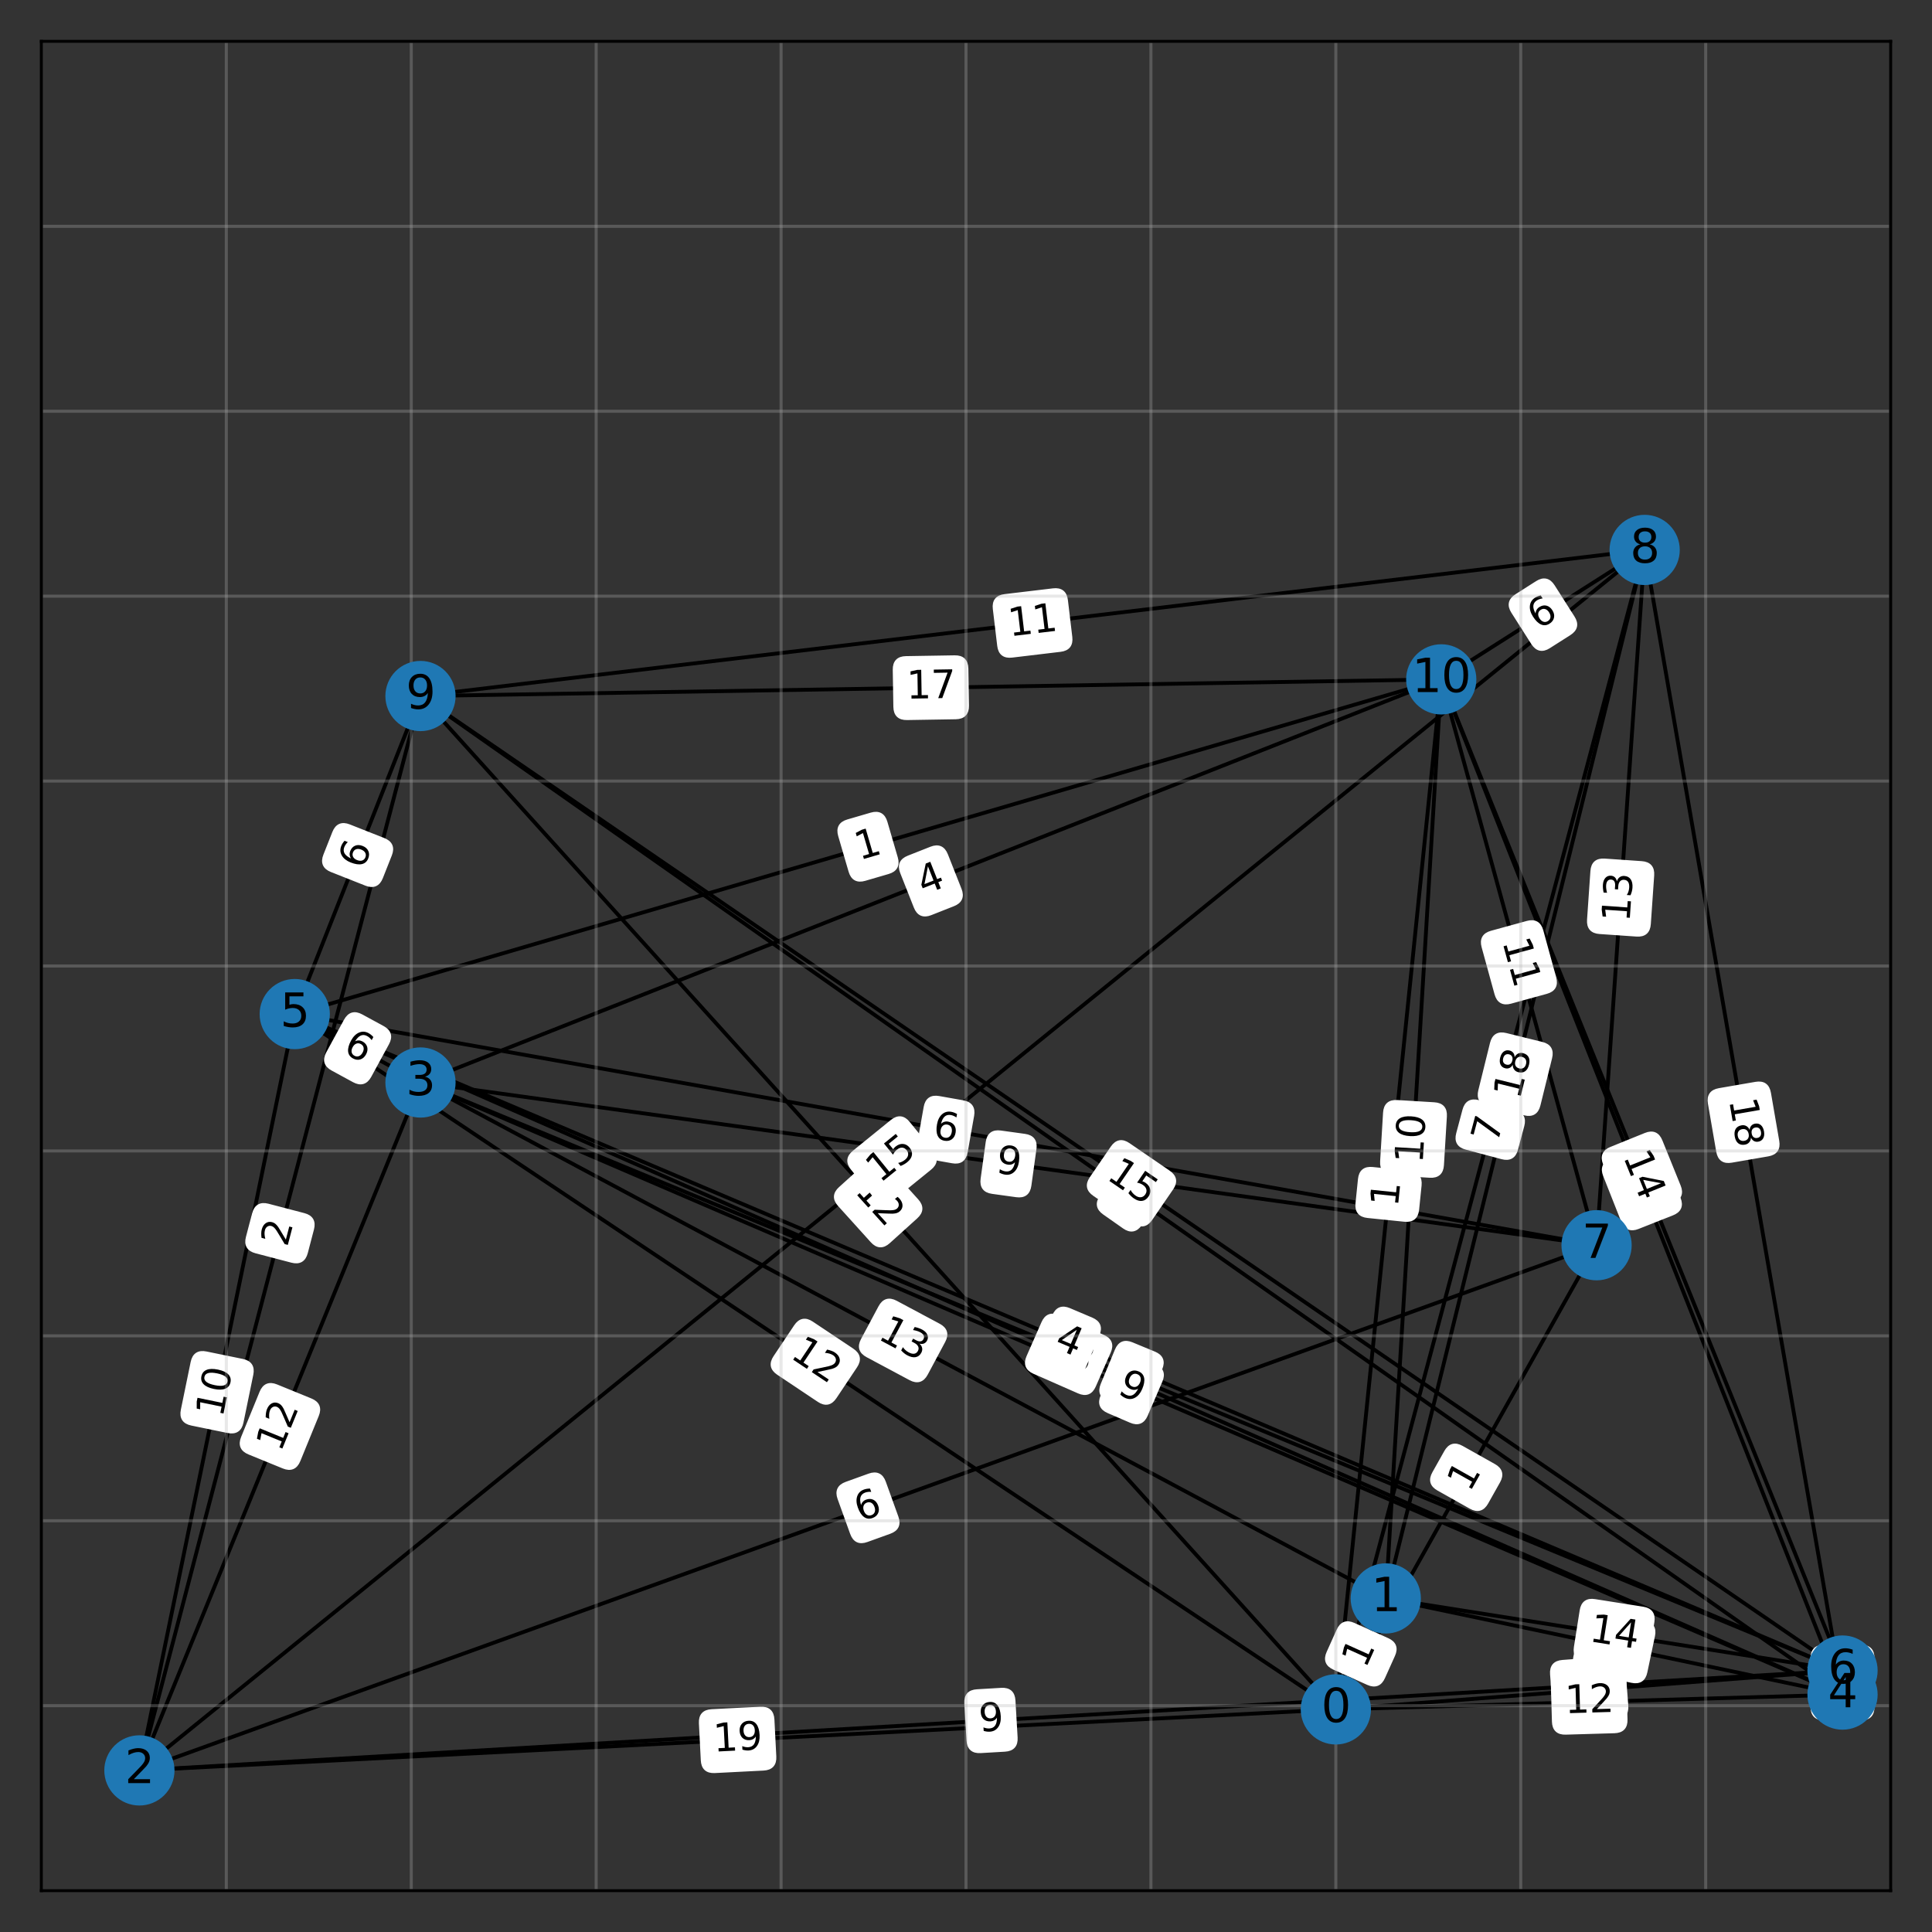 <?xml version="1.0" encoding="utf-8" standalone="no"?>
<!DOCTYPE svg PUBLIC "-//W3C//DTD SVG 1.1//EN"
  "http://www.w3.org/Graphics/SVG/1.1/DTD/svg11.dtd">
<svg xmlns:xlink="http://www.w3.org/1999/xlink" width="504pt" height="504pt" viewBox="0 0 504 504" xmlns="http://www.w3.org/2000/svg" version="1.1">
 <rect x="0" y="0" width="504" height="504" fill="#333333" stroke="none"/>
 <defs>
  <style type="text/css">*{stroke-linejoin: round; stroke-linecap: butt}</style>
 </defs>
 <g id="figure_1">
  <g id="patch_1">
   <path d="M 0 504 
L 504 504 
L 504 0 
L 0 0 
L 0 504 
z
" style="fill: none; opacity: 0"/>
  </g>
  <g id="axes_1">
   <g id="patch_2">
    <path d="M 10.8 493.2 
L 493.2 493.2 
L 493.2 10.8 
L 10.8 10.8 
L 10.8 493.2 
z
" style="fill: none; opacity: 0"/>
   </g>
   <g id="LineCollection_1">
    <path d="M 348.48 445.925 
L 109.692 181.57 
" clip-path="url(#p474255fe6a)" style="fill: none; stroke: #000000"/>
    <path d="M 348.48 445.925 
L 76.889 264.542 
" clip-path="url(#p474255fe6a)" style="fill: none; stroke: #000000"/>
    <path d="M 348.48 445.925 
L 375.977 177.228 
" clip-path="url(#p474255fe6a)" style="fill: none; stroke: #000000"/>
    <path d="M 348.48 445.925 
L 416.498 324.842 
" clip-path="url(#p474255fe6a)" style="fill: none; stroke: #000000"/>
    <path d="M 348.48 445.925 
L 429.041 143.46 
" clip-path="url(#p474255fe6a)" style="fill: none; stroke: #000000"/>
    <path d="M 348.48 445.925 
L 480.658 435.794 
" clip-path="url(#p474255fe6a)" style="fill: none; stroke: #000000"/>
    <path d="M 348.48 445.925 
L 361.505 416.981 
" clip-path="url(#p474255fe6a)" style="fill: none; stroke: #000000"/>
    <path d="M 348.48 445.925 
L 36.367 461.844 
" clip-path="url(#p474255fe6a)" style="fill: none; stroke: #000000"/>
    <path d="M 348.48 445.925 
L 480.658 442.066 
" clip-path="url(#p474255fe6a)" style="fill: none; stroke: #000000"/>
    <path d="M 361.505 416.981 
L 480.658 442.066 
" clip-path="url(#p474255fe6a)" style="fill: none; stroke: #000000"/>
    <path d="M 361.505 416.981 
L 480.658 435.794 
" clip-path="url(#p474255fe6a)" style="fill: none; stroke: #000000"/>
    <path d="M 361.505 416.981 
L 375.977 177.228 
" clip-path="url(#p474255fe6a)" style="fill: none; stroke: #000000"/>
    <path d="M 361.505 416.981 
L 109.692 282.391 
" clip-path="url(#p474255fe6a)" style="fill: none; stroke: #000000"/>
    <path d="M 361.505 416.981 
L 429.041 143.46 
" clip-path="url(#p474255fe6a)" style="fill: none; stroke: #000000"/>
    <path d="M 36.367 461.844 
L 109.692 282.391 
" clip-path="url(#p474255fe6a)" style="fill: none; stroke: #000000"/>
    <path d="M 36.367 461.844 
L 480.658 435.794 
" clip-path="url(#p474255fe6a)" style="fill: none; stroke: #000000"/>
    <path d="M 36.367 461.844 
L 416.498 324.842 
" clip-path="url(#p474255fe6a)" style="fill: none; stroke: #000000"/>
    <path d="M 36.367 461.844 
L 429.041 143.46 
" clip-path="url(#p474255fe6a)" style="fill: none; stroke: #000000"/>
    <path d="M 36.367 461.844 
L 109.692 181.57 
" clip-path="url(#p474255fe6a)" style="fill: none; stroke: #000000"/>
    <path d="M 36.367 461.844 
L 76.889 264.542 
" clip-path="url(#p474255fe6a)" style="fill: none; stroke: #000000"/>
    <path d="M 109.692 282.391 
L 416.498 324.842 
" clip-path="url(#p474255fe6a)" style="fill: none; stroke: #000000"/>
    <path d="M 109.692 282.391 
L 76.889 264.542 
" clip-path="url(#p474255fe6a)" style="fill: none; stroke: #000000"/>
    <path d="M 109.692 282.391 
L 480.658 435.794 
" clip-path="url(#p474255fe6a)" style="fill: none; stroke: #000000"/>
    <path d="M 109.692 282.391 
L 375.977 177.228 
" clip-path="url(#p474255fe6a)" style="fill: none; stroke: #000000"/>
    <path d="M 109.692 282.391 
L 480.658 442.066 
" clip-path="url(#p474255fe6a)" style="fill: none; stroke: #000000"/>
    <path d="M 480.658 442.066 
L 429.041 143.46 
" clip-path="url(#p474255fe6a)" style="fill: none; stroke: #000000"/>
    <path d="M 480.658 442.066 
L 375.977 177.228 
" clip-path="url(#p474255fe6a)" style="fill: none; stroke: #000000"/>
    <path d="M 480.658 442.066 
L 109.692 181.57 
" clip-path="url(#p474255fe6a)" style="fill: none; stroke: #000000"/>
    <path d="M 480.658 442.066 
L 480.658 435.794 
" clip-path="url(#p474255fe6a)" style="fill: none; stroke: #000000"/>
    <path d="M 480.658 442.066 
L 76.889 264.542 
" clip-path="url(#p474255fe6a)" style="fill: none; stroke: #000000"/>
    <path d="M 76.889 264.542 
L 416.498 324.842 
" clip-path="url(#p474255fe6a)" style="fill: none; stroke: #000000"/>
    <path d="M 76.889 264.542 
L 480.658 435.794 
" clip-path="url(#p474255fe6a)" style="fill: none; stroke: #000000"/>
    <path d="M 76.889 264.542 
L 375.977 177.228 
" clip-path="url(#p474255fe6a)" style="fill: none; stroke: #000000"/>
    <path d="M 76.889 264.542 
L 109.692 181.57 
" clip-path="url(#p474255fe6a)" style="fill: none; stroke: #000000"/>
    <path d="M 480.658 435.794 
L 375.977 177.228 
" clip-path="url(#p474255fe6a)" style="fill: none; stroke: #000000"/>
    <path d="M 480.658 435.794 
L 109.692 181.57 
" clip-path="url(#p474255fe6a)" style="fill: none; stroke: #000000"/>
    <path d="M 416.498 324.842 
L 429.041 143.46 
" clip-path="url(#p474255fe6a)" style="fill: none; stroke: #000000"/>
    <path d="M 416.498 324.842 
L 375.977 177.228 
" clip-path="url(#p474255fe6a)" style="fill: none; stroke: #000000"/>
    <path d="M 429.041 143.46 
L 109.692 181.57 
" clip-path="url(#p474255fe6a)" style="fill: none; stroke: #000000"/>
    <path d="M 429.041 143.46 
L 375.977 177.228 
" clip-path="url(#p474255fe6a)" style="fill: none; stroke: #000000"/>
    <path d="M 109.692 181.57 
L 375.977 177.228 
" clip-path="url(#p474255fe6a)" style="fill: none; stroke: #000000"/>
   </g>
   <g id="text_1">
    <g id="patch_3">
     <path d="M 219.003 314.279 
L 227.532 323.722 
Q 229.543 325.948 231.77 323.937 
L 238.951 317.45 
Q 241.178 315.439 239.167 313.213 
L 230.637 303.77 
Q 228.626 301.543 226.4 303.554 
L 219.218 310.042 
Q 216.992 312.053 219.003 314.279 
z
" clip-path="url(#p474255fe6a)" style="fill: #ffffff; stroke: #ffffff; stroke-linejoin: miter"/>
    </g>
    <g clip-path="url(#p474255fe6a)">
     <!-- 12 -->
     <g transform="translate(222.772 310.874) rotate(-312.091) scale(0.1 -0.1)">
      <defs>
       <path id="DejaVuSans-31" d="M 794 531 
L 1825 531 
L 1825 4091 
L 703 3866 
L 703 4441 
L 1819 4666 
L 2450 4666 
L 2450 531 
L 3481 531 
L 3481 0 
L 794 0 
L 794 531 
z
" transform="scale(0.016)"/>
       <path id="DejaVuSans-32" d="M 1228 531 
L 3431 531 
L 3431 0 
L 469 0 
L 469 531 
Q 828 903 1448 1529 
Q 2069 2156 2228 2338 
Q 2531 2678 2651 2914 
Q 2772 3150 2772 3378 
Q 2772 3750 2511 3984 
Q 2250 4219 1831 4219 
Q 1534 4219 1204 4116 
Q 875 4013 500 3803 
L 500 4441 
Q 881 4594 1212 4672 
Q 1544 4750 1819 4750 
Q 2544 4750 2975 4387 
Q 3406 4025 3406 3419 
Q 3406 3131 3298 2873 
Q 3191 2616 2906 2266 
Q 2828 2175 2409 1742 
Q 1991 1309 1228 531 
z
" transform="scale(0.016)"/>
      </defs>
      <use xlink:href="#DejaVuSans-31"/>
      <use xlink:href="#DejaVuSans-32" x="63.623"/>
     </g>
    </g>
   </g>
   <g id="text_2">
    <g id="patch_4">
     <path d="M 203.041 358.22 
L 213.623 365.287 
Q 216.118 366.953 217.784 364.458 
L 223.159 356.41 
Q 224.825 353.915 222.331 352.249 
L 211.748 345.182 
Q 209.254 343.516 207.588 346.011 
L 202.212 354.059 
Q 200.546 356.554 203.041 358.22 
z
" clip-path="url(#p474255fe6a)" style="fill: #ffffff; stroke: #ffffff; stroke-linejoin: miter"/>
    </g>
    <g clip-path="url(#p474255fe6a)">
     <!-- 12 -->
     <g transform="translate(205.862 353.996) rotate(-326.263) scale(0.1 -0.1)">
      <use xlink:href="#DejaVuSans-31"/>
      <use xlink:href="#DejaVuSans-32" x="63.623"/>
     </g>
    </g>
   </g>
   <g id="text_3">
    <g id="patch_5">
     <path d="M 369.703 315.54 
L 370.351 309.211 
Q 370.656 306.226 367.672 305.921 
L 358.044 304.935 
Q 355.059 304.63 354.754 307.614 
L 354.106 313.944 
Q 353.801 316.928 356.785 317.234 
L 366.413 318.219 
Q 369.397 318.524 369.703 315.54 
z
" clip-path="url(#p474255fe6a)" style="fill: #ffffff; stroke: #ffffff; stroke-linejoin: miter"/>
    </g>
    <g clip-path="url(#p474255fe6a)">
     <!-- 1 -->
     <g transform="translate(364.649 315.023) rotate(-84.157) scale(0.1 -0.1)">
      <use xlink:href="#DejaVuSans-31"/>
     </g>
    </g>
   </g>
   <g id="text_4">
    <g id="patch_6">
     <path d="M 387.765 391.997 
L 390.882 386.45 
Q 392.351 383.834 389.735 382.365 
L 381.297 377.625 
Q 378.682 376.155 377.213 378.771 
L 374.096 384.318 
Q 372.627 386.934 375.243 388.403 
L 383.681 393.143 
Q 386.296 394.612 387.765 391.997 
z
" clip-path="url(#p474255fe6a)" style="fill: #ffffff; stroke: #ffffff; stroke-linejoin: miter"/>
    </g>
    <g clip-path="url(#p474255fe6a)">
     <!-- 1 -->
     <g transform="translate(383.337 389.509) rotate(-60.675) scale(0.1 -0.1)">
      <use xlink:href="#DejaVuSans-31"/>
     </g>
    </g>
   </g>
   <g id="text_5">
    <g id="patch_7">
     <path d="M 395.516 299.785 
L 397.154 293.637 
Q 397.926 290.738 395.027 289.966 
L 385.675 287.475 
Q 382.776 286.703 382.004 289.602 
L 380.366 295.75 
Q 379.594 298.649 382.493 299.421 
L 391.845 301.912 
Q 394.744 302.684 395.516 299.785 
z
" clip-path="url(#p474255fe6a)" style="fill: #ffffff; stroke: #ffffff; stroke-linejoin: miter"/>
    </g>
    <g clip-path="url(#p474255fe6a)">
     <!-- 7 -->
     <g transform="translate(390.608 298.478) rotate(-75.086) scale(0.1 -0.1)">
      <defs>
       <path id="DejaVuSans-37" d="M 525 4666 
L 3525 4666 
L 3525 4397 
L 1831 0 
L 1172 0 
L 2766 4134 
L 525 4134 
L 525 4666 
z
" transform="scale(0.016)"/>
      </defs>
      <use xlink:href="#DejaVuSans-37"/>
     </g>
    </g>
   </g>
   <g id="text_6">
    <g id="patch_8">
     <path d="M 408.823 449.162 
L 421.511 448.19 
Q 424.502 447.96 424.273 444.969 
L 423.534 435.319 
Q 423.304 432.328 420.313 432.557 
L 407.625 433.53 
Q 404.634 433.759 404.863 436.75 
L 405.603 446.4 
Q 405.832 449.391 408.823 449.162 
z
" clip-path="url(#p474255fe6a)" style="fill: #ffffff; stroke: #ffffff; stroke-linejoin: miter"/>
    </g>
    <g clip-path="url(#p474255fe6a)">
     <!-- 18 -->
     <g transform="translate(408.435 444.097) rotate(-4.383) scale(0.1 -0.1)">
      <defs>
       <path id="DejaVuSans-38" d="M 2034 2216 
Q 1584 2216 1326 1975 
Q 1069 1734 1069 1313 
Q 1069 891 1326 650 
Q 1584 409 2034 409 
Q 2484 409 2743 651 
Q 3003 894 3003 1313 
Q 3003 1734 2745 1975 
Q 2488 2216 2034 2216 
z
M 1403 2484 
Q 997 2584 770 2862 
Q 544 3141 544 3541 
Q 544 4100 942 4425 
Q 1341 4750 2034 4750 
Q 2731 4750 3128 4425 
Q 3525 4100 3525 3541 
Q 3525 3141 3298 2862 
Q 3072 2584 2669 2484 
Q 3125 2378 3379 2068 
Q 3634 1759 3634 1313 
Q 3634 634 3220 271 
Q 2806 -91 2034 -91 
Q 1263 -91 848 271 
Q 434 634 434 1313 
Q 434 1759 690 2068 
Q 947 2378 1403 2484 
z
M 1172 3481 
Q 1172 3119 1398 2916 
Q 1625 2713 2034 2713 
Q 2441 2713 2670 2916 
Q 2900 3119 2900 3481 
Q 2900 3844 2670 4047 
Q 2441 4250 2034 4250 
Q 1625 4250 1398 4047 
Q 1172 3844 1172 3481 
z
" transform="scale(0.016)"/>
      </defs>
      <use xlink:href="#DejaVuSans-31"/>
      <use xlink:href="#DejaVuSans-38" x="63.623"/>
     </g>
    </g>
   </g>
   <g id="text_7">
    <g id="patch_9">
     <path d="M 360.836 437.57 
L 363.447 431.768 
Q 364.678 429.032 361.942 427.801 
L 353.116 423.83 
Q 350.381 422.598 349.15 425.334 
L 346.539 431.136 
Q 345.308 433.872 348.043 435.103 
L 356.869 439.075 
Q 359.605 440.306 360.836 437.57 
z
" clip-path="url(#p474255fe6a)" style="fill: #ffffff; stroke: #ffffff; stroke-linejoin: miter"/>
    </g>
    <g clip-path="url(#p474255fe6a)">
     <!-- 1 -->
     <g transform="translate(356.204 435.485) rotate(-65.772) scale(0.1 -0.1)">
      <use xlink:href="#DejaVuSans-31"/>
     </g>
    </g>
   </g>
   <g id="text_8">
    <g id="patch_10">
     <path d="M 186.464 462.038 
L 199.173 461.389 
Q 202.169 461.237 202.016 458.24 
L 201.523 448.575 
Q 201.37 445.579 198.374 445.732 
L 185.666 446.38 
Q 182.67 446.533 182.823 449.529 
L 183.316 459.194 
Q 183.468 462.19 186.464 462.038 
z
" clip-path="url(#p474255fe6a)" style="fill: #ffffff; stroke: #ffffff; stroke-linejoin: miter"/>
    </g>
    <g clip-path="url(#p474255fe6a)">
     <!-- 19 -->
     <g transform="translate(186.206 456.965) rotate(-2.92) scale(0.1 -0.1)">
      <defs>
       <path id="DejaVuSans-39" d="M 703 97 
L 703 672 
Q 941 559 1184 500 
Q 1428 441 1663 441 
Q 2288 441 2617 861 
Q 2947 1281 2994 2138 
Q 2813 1869 2534 1725 
Q 2256 1581 1919 1581 
Q 1219 1581 811 2004 
Q 403 2428 403 3163 
Q 403 3881 828 4315 
Q 1253 4750 1959 4750 
Q 2769 4750 3195 4129 
Q 3622 3509 3622 2328 
Q 3622 1225 3098 567 
Q 2575 -91 1691 -91 
Q 1453 -91 1209 -44 
Q 966 3 703 97 
z
M 1959 2075 
Q 2384 2075 2632 2365 
Q 2881 2656 2881 3163 
Q 2881 3666 2632 3958 
Q 2384 4250 1959 4250 
Q 1534 4250 1286 3958 
Q 1038 3666 1038 3163 
Q 1038 2656 1286 2365 
Q 1534 2075 1959 2075 
z
" transform="scale(0.016)"/>
      </defs>
      <use xlink:href="#DejaVuSans-31"/>
      <use xlink:href="#DejaVuSans-39" x="63.623"/>
     </g>
    </g>
   </g>
   <g id="text_9">
    <g id="patch_11">
     <path d="M 408.439 452.017 
L 421.158 451.645 
Q 424.157 451.558 424.07 448.559 
L 423.787 438.885 
Q 423.7 435.886 420.701 435.974 
L 407.981 436.345 
Q 404.983 436.433 405.07 439.431 
L 405.353 449.105 
Q 405.44 452.104 408.439 452.017 
z
" clip-path="url(#p474255fe6a)" style="fill: #ffffff; stroke: #ffffff; stroke-linejoin: miter"/>
    </g>
    <g clip-path="url(#p474255fe6a)">
     <!-- 12 -->
     <g transform="translate(408.291 446.939) rotate(-1.672) scale(0.1 -0.1)">
      <use xlink:href="#DejaVuSans-31"/>
      <use xlink:href="#DejaVuSans-32" x="63.623"/>
     </g>
    </g>
   </g>
   <g id="text_10">
    <g id="patch_12">
     <path d="M 413.241 435.884 
L 425.693 438.505 
Q 428.629 439.123 429.247 436.187 
L 431.241 426.717 
Q 431.859 423.781 428.923 423.163 
L 416.471 420.542 
Q 413.535 419.924 412.917 422.859 
L 410.924 432.33 
Q 410.305 435.266 413.241 435.884 
z
" clip-path="url(#p474255fe6a)" style="fill: #ffffff; stroke: #ffffff; stroke-linejoin: miter"/>
    </g>
    <g clip-path="url(#p474255fe6a)">
     <!-- 17 -->
     <g transform="translate(414.288 430.913) rotate(-348.111) scale(0.1 -0.1)">
      <use xlink:href="#DejaVuSans-31"/>
      <use xlink:href="#DejaVuSans-37" x="63.623"/>
     </g>
    </g>
   </g>
   <g id="text_11">
    <g id="patch_13">
     <path d="M 413.574 433.138 
L 426.143 435.123 
Q 429.107 435.591 429.574 432.628 
L 431.084 423.068 
Q 431.552 420.105 428.589 419.637 
L 416.019 417.652 
Q 413.056 417.184 412.588 420.148 
L 411.079 429.707 
Q 410.611 432.671 413.574 433.138 
z
" clip-path="url(#p474255fe6a)" style="fill: #ffffff; stroke: #ffffff; stroke-linejoin: miter"/>
    </g>
    <g clip-path="url(#p474255fe6a)">
     <!-- 14 -->
     <g transform="translate(414.366 428.121) rotate(-351.027) scale(0.1 -0.1)">
      <defs>
       <path id="DejaVuSans-34" d="M 2419 4116 
L 825 1625 
L 2419 1625 
L 2419 4116 
z
M 2253 4666 
L 3047 4666 
L 3047 1625 
L 3713 1625 
L 3713 1100 
L 3047 1100 
L 3047 0 
L 2419 0 
L 2419 1100 
L 313 1100 
L 313 1709 
L 2253 4666 
z
" transform="scale(0.016)"/>
      </defs>
      <use xlink:href="#DejaVuSans-31"/>
      <use xlink:href="#DejaVuSans-34" x="63.623"/>
     </g>
    </g>
   </g>
   <g id="text_12">
    <g id="patch_14">
     <path d="M 376.182 303.927 
L 376.949 291.225 
Q 377.13 288.231 374.135 288.05 
L 364.475 287.467 
Q 361.48 287.286 361.299 290.28 
L 360.533 302.982 
Q 360.352 305.977 363.346 306.158 
L 373.007 306.741 
Q 376.002 306.922 376.182 303.927 
z
" clip-path="url(#p474255fe6a)" style="fill: #ffffff; stroke: #ffffff; stroke-linejoin: miter"/>
    </g>
    <g clip-path="url(#p474255fe6a)">
     <!-- 10 -->
     <g transform="translate(371.112 303.621) rotate(-86.546) scale(0.1 -0.1)">
      <defs>
       <path id="DejaVuSans-30" d="M 2034 4250 
Q 1547 4250 1301 3770 
Q 1056 3291 1056 2328 
Q 1056 1369 1301 889 
Q 1547 409 2034 409 
Q 2525 409 2770 889 
Q 3016 1369 3016 2328 
Q 3016 3291 2770 3770 
Q 2525 4250 2034 4250 
z
M 2034 4750 
Q 2819 4750 3233 4129 
Q 3647 3509 3647 2328 
Q 3647 1150 3233 529 
Q 2819 -91 2034 -91 
Q 1250 -91 836 529 
Q 422 1150 422 2328 
Q 422 3509 836 4129 
Q 1250 4750 2034 4750 
z
" transform="scale(0.016)"/>
      </defs>
      <use xlink:href="#DejaVuSans-31"/>
      <use xlink:href="#DejaVuSans-30" x="63.623"/>
     </g>
    </g>
   </g>
   <g id="text_13">
    <g id="patch_15">
     <path d="M 226.292 353.6 
L 237.514 359.599 
Q 240.16 361.013 241.574 358.367 
L 246.136 349.831 
Q 247.55 347.186 244.905 345.771 
L 233.682 339.773 
Q 231.036 338.359 229.622 341.005 
L 225.06 349.54 
Q 223.646 352.186 226.292 353.6 
z
" clip-path="url(#p474255fe6a)" style="fill: #ffffff; stroke: #ffffff; stroke-linejoin: miter"/>
    </g>
    <g clip-path="url(#p474255fe6a)">
     <!-- 13 -->
     <g transform="translate(228.686 349.12) rotate(-331.876) scale(0.1 -0.1)">
      <defs>
       <path id="DejaVuSans-33" d="M 2597 2516 
Q 3050 2419 3304 2112 
Q 3559 1806 3559 1356 
Q 3559 666 3084 287 
Q 2609 -91 1734 -91 
Q 1441 -91 1130 -33 
Q 819 25 488 141 
L 488 750 
Q 750 597 1062 519 
Q 1375 441 1716 441 
Q 2309 441 2620 675 
Q 2931 909 2931 1356 
Q 2931 1769 2642 2001 
Q 2353 2234 1838 2234 
L 1294 2234 
L 1294 2753 
L 1863 2753 
Q 2328 2753 2575 2939 
Q 2822 3125 2822 3475 
Q 2822 3834 2567 4026 
Q 2313 4219 1838 4219 
Q 1578 4219 1281 4162 
Q 984 4106 628 3988 
L 628 4550 
Q 988 4650 1302 4700 
Q 1616 4750 1894 4750 
Q 2613 4750 3031 4423 
Q 3450 4097 3450 3541 
Q 3450 3153 3228 2886 
Q 3006 2619 2597 2516 
z
" transform="scale(0.016)"/>
      </defs>
      <use xlink:href="#DejaVuSans-31"/>
      <use xlink:href="#DejaVuSans-33" x="63.623"/>
     </g>
    </g>
   </g>
   <g id="text_14">
    <g id="patch_16">
     <path d="M 401.358 288.277 
L 404.408 275.923 
Q 405.128 273.01 402.215 272.291 
L 392.819 269.971 
Q 389.907 269.252 389.187 272.164 
L 386.137 284.518 
Q 385.418 287.431 388.33 288.15 
L 397.726 290.47 
Q 400.639 291.189 401.358 288.277 
z
" clip-path="url(#p474255fe6a)" style="fill: #ffffff; stroke: #ffffff; stroke-linejoin: miter"/>
    </g>
    <g clip-path="url(#p474255fe6a)">
     <!-- 18 -->
     <g transform="translate(396.426 287.059) rotate(-76.13) scale(0.1 -0.1)">
      <use xlink:href="#DejaVuSans-31"/>
      <use xlink:href="#DejaVuSans-38" x="63.623"/>
     </g>
    </g>
   </g>
   <g id="text_15">
    <g id="patch_17">
     <path d="M 77.879 380.974 
L 82.692 369.194 
Q 83.827 366.417 81.05 365.283 
L 72.091 361.622 
Q 69.314 360.487 68.179 363.264 
L 63.366 375.044 
Q 62.231 377.821 65.008 378.956 
L 73.967 382.616 
Q 76.744 383.751 77.879 380.974 
z
" clip-path="url(#p474255fe6a)" style="fill: #ffffff; stroke: #ffffff; stroke-linejoin: miter"/>
    </g>
    <g clip-path="url(#p474255fe6a)">
     <!-- 12 -->
     <g transform="translate(73.177 379.053) rotate(-67.775) scale(0.1 -0.1)">
      <use xlink:href="#DejaVuSans-31"/>
      <use xlink:href="#DejaVuSans-32" x="63.623"/>
     </g>
    </g>
   </g>
   <g id="text_16">
    <g id="patch_18">
     <path d="M 255.796 456.831 
L 262.148 456.459 
Q 265.143 456.283 264.967 453.288 
L 264.401 443.627 
Q 264.225 440.632 261.23 440.807 
L 254.879 441.18 
Q 251.884 441.355 252.06 444.35 
L 252.626 454.012 
Q 252.802 457.007 255.796 456.831 
z
" clip-path="url(#p474255fe6a)" style="fill: #ffffff; stroke: #ffffff; stroke-linejoin: miter"/>
    </g>
    <g clip-path="url(#p474255fe6a)">
     <!-- 9 -->
     <g transform="translate(255.499 451.76) rotate(-3.356) scale(0.1 -0.1)">
      <use xlink:href="#DejaVuSans-39"/>
     </g>
    </g>
   </g>
   <g id="text_17">
    <g id="patch_19">
     <path d="M 226.097 401.797 
L 232.083 399.64 
Q 234.905 398.622 233.888 395.8 
L 230.607 386.695 
Q 229.589 383.873 226.767 384.89 
L 220.781 387.047 
Q 217.959 388.065 218.976 390.887 
L 222.258 399.992 
Q 223.275 402.814 226.097 401.797 
z
" clip-path="url(#p474255fe6a)" style="fill: #ffffff; stroke: #ffffff; stroke-linejoin: miter"/>
    </g>
    <g clip-path="url(#p474255fe6a)">
     <!-- 6 -->
     <g transform="translate(224.375 397.018) rotate(-19.819) scale(0.1 -0.1)">
      <defs>
       <path id="DejaVuSans-36" d="M 2113 2584 
Q 1688 2584 1439 2293 
Q 1191 2003 1191 1497 
Q 1191 994 1439 701 
Q 1688 409 2113 409 
Q 2538 409 2786 701 
Q 3034 994 3034 1497 
Q 3034 2003 2786 2293 
Q 2538 2584 2113 2584 
z
M 3366 4563 
L 3366 3988 
Q 3128 4100 2886 4159 
Q 2644 4219 2406 4219 
Q 1781 4219 1451 3797 
Q 1122 3375 1075 2522 
Q 1259 2794 1537 2939 
Q 1816 3084 2150 3084 
Q 2853 3084 3261 2657 
Q 3669 2231 3669 1497 
Q 3669 778 3244 343 
Q 2819 -91 2113 -91 
Q 1303 -91 875 529 
Q 447 1150 447 2328 
Q 447 3434 972 4092 
Q 1497 4750 2381 4750 
Q 2619 4750 2861 4703 
Q 3103 4656 3366 4563 
z
" transform="scale(0.016)"/>
      </defs>
      <use xlink:href="#DejaVuSans-36"/>
     </g>
    </g>
   </g>
   <g id="text_18">
    <g id="patch_20">
     <path d="M 232.698 312.749 
L 242.582 304.735 
Q 244.912 302.846 243.023 300.515 
L 236.927 292.998 
Q 235.038 290.667 232.708 292.557 
L 222.824 300.571 
Q 220.493 302.461 222.383 304.791 
L 228.478 312.308 
Q 230.367 314.639 232.698 312.749 
z
" clip-path="url(#p474255fe6a)" style="fill: #ffffff; stroke: #ffffff; stroke-linejoin: miter"/>
    </g>
    <g clip-path="url(#p474255fe6a)">
     <!-- 15 -->
     <g transform="translate(229.498 308.804) rotate(-39.036) scale(0.1 -0.1)">
      <defs>
       <path id="DejaVuSans-35" d="M 691 4666 
L 3169 4666 
L 3169 4134 
L 1269 4134 
L 1269 2991 
Q 1406 3038 1543 3061 
Q 1681 3084 1819 3084 
Q 2600 3084 3056 2656 
Q 3513 2228 3513 1497 
Q 3513 744 3044 326 
Q 2575 -91 1722 -91 
Q 1428 -91 1123 -41 
Q 819 9 494 109 
L 494 744 
Q 775 591 1075 516 
Q 1375 441 1709 441 
Q 2250 441 2565 725 
Q 2881 1009 2881 1497 
Q 2881 1984 2565 2268 
Q 2250 2553 1709 2553 
Q 1456 2553 1204 2497 
Q 953 2441 691 2322 
L 691 4666 
z
" transform="scale(0.016)"/>
      </defs>
      <use xlink:href="#DejaVuSans-31"/>
      <use xlink:href="#DejaVuSans-35" x="63.623"/>
     </g>
    </g>
   </g>
   <g id="text_19">
    <g id="patch_21">
     <path d="M 79.808 326.768 
L 81.419 320.612 
Q 82.178 317.71 79.276 316.951 
L 69.913 314.501 
Q 67.01 313.742 66.251 316.644 
L 64.641 322.8 
Q 63.882 325.702 66.784 326.461 
L 76.147 328.911 
Q 79.049 329.67 79.808 326.768 
z
" clip-path="url(#p474255fe6a)" style="fill: #ffffff; stroke: #ffffff; stroke-linejoin: miter"/>
    </g>
    <g clip-path="url(#p474255fe6a)">
     <!-- 2 -->
     <g transform="translate(74.894 325.482) rotate(-75.339) scale(0.1 -0.1)">
      <use xlink:href="#DejaVuSans-32"/>
     </g>
    </g>
   </g>
   <g id="text_20">
    <g id="patch_22">
     <path d="M 63.026 371.005 
L 65.586 358.54 
Q 66.19 355.601 63.251 354.998 
L 53.771 353.051 
Q 50.832 352.447 50.229 355.386 
L 47.669 367.851 
Q 47.065 370.789 50.004 371.393 
L 59.484 373.34 
Q 62.423 373.943 63.026 371.005 
z
" clip-path="url(#p474255fe6a)" style="fill: #ffffff; stroke: #ffffff; stroke-linejoin: miter"/>
    </g>
    <g clip-path="url(#p474255fe6a)">
     <!-- 10 -->
     <g transform="translate(58.051 369.983) rotate(-78.394) scale(0.1 -0.1)">
      <use xlink:href="#DejaVuSans-31"/>
      <use xlink:href="#DejaVuSans-30" x="63.623"/>
     </g>
    </g>
   </g>
   <g id="text_21">
    <g id="patch_23">
     <path d="M 258.871 310.946 
L 265.174 311.818 
Q 268.145 312.229 268.557 309.258 
L 269.883 299.671 
Q 270.294 296.699 267.323 296.288 
L 261.02 295.416 
Q 258.048 295.005 257.637 297.976 
L 256.311 307.563 
Q 255.9 310.535 258.871 310.946 
z
" clip-path="url(#p474255fe6a)" style="fill: #ffffff; stroke: #ffffff; stroke-linejoin: miter"/>
    </g>
    <g clip-path="url(#p474255fe6a)">
     <!-- 9 -->
     <g transform="translate(259.567 305.914) rotate(-352.122) scale(0.1 -0.1)">
      <use xlink:href="#DejaVuSans-39"/>
     </g>
    </g>
   </g>
   <g id="text_22">
    <g id="patch_24">
     <path d="M 86.751 278.833 
L 92.34 281.874 
Q 94.975 283.308 96.409 280.672 
L 101.034 272.171 
Q 102.468 269.536 99.833 268.102 
L 94.244 265.061 
Q 91.609 263.628 90.175 266.263 
L 85.55 274.764 
Q 84.116 277.399 86.751 278.833 
z
" clip-path="url(#p474255fe6a)" style="fill: #ffffff; stroke: #ffffff; stroke-linejoin: miter"/>
    </g>
    <g clip-path="url(#p474255fe6a)">
     <!-- 6 -->
     <g transform="translate(89.179 274.371) rotate(-331.449) scale(0.1 -0.1)">
      <use xlink:href="#DejaVuSans-36"/>
     </g>
    </g>
   </g>
   <g id="text_23">
    <g id="patch_25">
     <path d="M 289.24 365.121 
L 295.119 367.553 
Q 297.892 368.699 299.038 365.927 
L 302.737 356.983 
Q 303.883 354.211 301.111 353.065 
L 295.231 350.633 
Q 292.459 349.487 291.312 352.259 
L 287.614 361.203 
Q 286.468 363.975 289.24 365.121 
z
" clip-path="url(#p474255fe6a)" style="fill: #ffffff; stroke: #ffffff; stroke-linejoin: miter"/>
    </g>
    <g clip-path="url(#p474255fe6a)">
     <!-- 3 -->
     <g transform="translate(291.181 360.427) rotate(-337.534) scale(0.1 -0.1)">
      <use xlink:href="#DejaVuSans-33"/>
     </g>
    </g>
   </g>
   <g id="text_24">
    <g id="patch_26">
     <path d="M 242.755 238.269 
L 248.672 235.932 
Q 251.463 234.83 250.361 232.04 
L 246.806 223.038 
Q 245.704 220.248 242.914 221.35 
L 236.996 223.687 
Q 234.206 224.789 235.308 227.579 
L 238.862 236.581 
Q 239.964 239.371 242.755 238.269 
z
" clip-path="url(#p474255fe6a)" style="fill: #ffffff; stroke: #ffffff; stroke-linejoin: miter"/>
    </g>
    <g clip-path="url(#p474255fe6a)">
     <!-- 4 -->
     <g transform="translate(240.889 233.545) rotate(-21.55) scale(0.1 -0.1)">
      <use xlink:href="#DejaVuSans-34"/>
     </g>
    </g>
   </g>
   <g id="text_25">
    <g id="patch_27">
     <path d="M 289.153 368.171 
L 294.997 370.686 
Q 297.753 371.872 298.939 369.117 
L 302.765 360.227 
Q 303.951 357.472 301.196 356.286 
L 295.351 353.77 
Q 292.596 352.584 291.41 355.34 
L 287.583 364.229 
Q 286.397 366.985 289.153 368.171 
z
" clip-path="url(#p474255fe6a)" style="fill: #ffffff; stroke: #ffffff; stroke-linejoin: miter"/>
    </g>
    <g clip-path="url(#p474255fe6a)">
     <!-- 9 -->
     <g transform="translate(291.161 363.505) rotate(-336.712) scale(0.1 -0.1)">
      <use xlink:href="#DejaVuSans-39"/>
     </g>
    </g>
   </g>
   <g id="text_26">
    <g id="patch_28">
     <path d="M 446.041 287.831 
L 448.209 300.37 
Q 448.72 303.326 451.676 302.815 
L 461.213 301.166 
Q 464.169 300.655 463.658 297.699 
L 461.49 285.16 
Q 460.979 282.204 458.023 282.715 
L 448.486 284.363 
Q 445.53 284.874 446.041 287.831 
z
" clip-path="url(#p474255fe6a)" style="fill: #ffffff; stroke: #ffffff; stroke-linejoin: miter"/>
    </g>
    <g clip-path="url(#p474255fe6a)">
     <!-- 18 -->
     <g transform="translate(451.047 286.965) rotate(-279.807) scale(0.1 -0.1)">
      <use xlink:href="#DejaVuSans-31"/>
      <use xlink:href="#DejaVuSans-38" x="63.623"/>
     </g>
    </g>
   </g>
   <g id="text_27">
    <g id="patch_29">
     <path d="M 418.688 306.61 
L 423.365 318.444 
Q 424.468 321.234 427.258 320.132 
L 436.259 316.574 
Q 439.049 315.471 437.946 312.681 
L 433.268 300.847 
Q 432.165 298.057 429.376 299.16 
L 420.375 302.718 
Q 417.585 303.82 418.688 306.61 
z
" clip-path="url(#p474255fe6a)" style="fill: #ffffff; stroke: #ffffff; stroke-linejoin: miter"/>
    </g>
    <g clip-path="url(#p474255fe6a)">
     <!-- 12 -->
     <g transform="translate(423.412 304.743) rotate(-291.567) scale(0.1 -0.1)">
      <use xlink:href="#DejaVuSans-31"/>
      <use xlink:href="#DejaVuSans-32" x="63.623"/>
     </g>
    </g>
   </g>
   <g id="text_28">
    <g id="patch_30">
     <path d="M 288.065 316.404 
L 293.272 320.06 
Q 295.727 321.784 297.451 319.329 
L 303.013 311.409 
Q 304.737 308.954 302.282 307.23 
L 297.075 303.573 
Q 294.62 301.849 292.896 304.304 
L 287.334 312.225 
Q 285.61 314.68 288.065 316.404 
z
" clip-path="url(#p474255fe6a)" style="fill: #ffffff; stroke: #ffffff; stroke-linejoin: miter"/>
    </g>
    <g clip-path="url(#p474255fe6a)">
     <!-- 5 -->
     <g transform="translate(290.984 312.247) rotate(-324.923) scale(0.1 -0.1)">
      <use xlink:href="#DejaVuSans-35"/>
     </g>
    </g>
   </g>
   <g id="text_29">
    <g id="patch_31">
     <path d="M 488.497 445.293 
L 488.497 432.567 
Q 488.497 429.567 485.497 429.567 
L 475.819 429.567 
Q 472.819 429.567 472.819 432.567 
L 472.819 445.293 
Q 472.819 448.293 475.819 448.293 
L 485.497 448.293 
Q 488.497 448.293 488.497 445.293 
z
" clip-path="url(#p474255fe6a)" style="fill: #ffffff; stroke: #ffffff; stroke-linejoin: miter"/>
    </g>
    <g clip-path="url(#p474255fe6a)">
     <!-- 19 -->
     <g transform="translate(483.417 445.293) rotate(-90) scale(0.1 -0.1)">
      <use xlink:href="#DejaVuSans-31"/>
      <use xlink:href="#DejaVuSans-39" x="63.623"/>
     </g>
    </g>
   </g>
   <g id="text_30">
    <g id="patch_32">
     <path d="M 269.794 357.92 
L 281.443 363.041 
Q 284.19 364.249 285.397 361.502 
L 289.292 352.643 
Q 290.5 349.896 287.753 348.689 
L 276.105 343.567 
Q 273.358 342.36 272.151 345.106 
L 268.256 353.966 
Q 267.048 356.712 269.794 357.92 
z
" clip-path="url(#p474255fe6a)" style="fill: #ffffff; stroke: #ffffff; stroke-linejoin: miter"/>
    </g>
    <g clip-path="url(#p474255fe6a)">
     <!-- 13 -->
     <g transform="translate(271.839 353.27) rotate(-336.267) scale(0.1 -0.1)">
      <use xlink:href="#DejaVuSans-31"/>
      <use xlink:href="#DejaVuSans-33" x="63.623"/>
     </g>
    </g>
   </g>
   <g id="text_31">
    <g id="patch_33">
     <path d="M 242.192 301.855 
L 248.456 302.967 
Q 251.41 303.492 251.935 300.538 
L 253.627 291.009 
Q 254.151 288.055 251.197 287.53 
L 244.933 286.418 
Q 241.979 285.894 241.454 288.847 
L 239.763 298.376 
Q 239.238 301.33 242.192 301.855 
z
" clip-path="url(#p474255fe6a)" style="fill: #ffffff; stroke: #ffffff; stroke-linejoin: miter"/>
    </g>
    <g clip-path="url(#p474255fe6a)">
     <!-- 6 -->
     <g transform="translate(243.08 296.853) rotate(-349.932) scale(0.1 -0.1)">
      <use xlink:href="#DejaVuSans-36"/>
     </g>
    </g>
   </g>
   <g id="text_32">
    <g id="patch_34">
     <path d="M 272.784 356.143 
L 278.641 358.627 
Q 281.403 359.799 282.575 357.037 
L 286.354 348.127 
Q 287.525 345.365 284.763 344.194 
L 278.906 341.71 
Q 276.144 340.538 274.972 343.3 
L 271.193 352.21 
Q 270.022 354.972 272.784 356.143 
z
" clip-path="url(#p474255fe6a)" style="fill: #ffffff; stroke: #ffffff; stroke-linejoin: miter"/>
    </g>
    <g clip-path="url(#p474255fe6a)">
     <!-- 4 -->
     <g transform="translate(274.767 351.467) rotate(-337.017) scale(0.1 -0.1)">
      <use xlink:href="#DejaVuSans-34"/>
     </g>
    </g>
   </g>
   <g id="text_33">
    <g id="patch_35">
     <path d="M 225.576 229.302 
L 231.683 227.519 
Q 234.563 226.678 233.723 223.798 
L 231.01 214.508 
Q 230.17 211.628 227.29 212.469 
L 221.182 214.252 
Q 218.303 215.092 219.143 217.972 
L 221.855 227.263 
Q 222.696 230.142 225.576 229.302 
z
" clip-path="url(#p474255fe6a)" style="fill: #ffffff; stroke: #ffffff; stroke-linejoin: miter"/>
    </g>
    <g clip-path="url(#p474255fe6a)">
     <!-- 1 -->
     <g transform="translate(224.152 224.425) rotate(-16.274) scale(0.1 -0.1)">
      <use xlink:href="#DejaVuSans-31"/>
     </g>
    </g>
   </g>
   <g id="text_34">
    <g id="patch_36">
     <path d="M 99.411 228.895 
L 101.75 222.979 
Q 102.853 220.189 100.064 219.086 
L 91.063 215.527 
Q 88.273 214.424 87.17 217.214 
L 84.831 223.131 
Q 83.728 225.921 86.518 227.024 
L 95.518 230.582 
Q 98.308 231.685 99.411 228.895 
z
" clip-path="url(#p474255fe6a)" style="fill: #ffffff; stroke: #ffffff; stroke-linejoin: miter"/>
    </g>
    <g clip-path="url(#p474255fe6a)">
     <!-- 6 -->
     <g transform="translate(94.687 227.028) rotate(-68.429) scale(0.1 -0.1)">
      <use xlink:href="#DejaVuSans-36"/>
     </g>
    </g>
   </g>
   <g id="text_35">
    <g id="patch_37">
     <path d="M 418.662 303.553 
L 423.438 315.348 
Q 424.563 318.129 427.344 317.003 
L 436.315 313.371 
Q 439.096 312.245 437.97 309.465 
L 433.195 297.67 
Q 432.069 294.889 429.288 296.015 
L 420.317 299.647 
Q 417.537 300.772 418.662 303.553 
z
" clip-path="url(#p474255fe6a)" style="fill: #ffffff; stroke: #ffffff; stroke-linejoin: miter"/>
    </g>
    <g clip-path="url(#p474255fe6a)">
     <!-- 14 -->
     <g transform="translate(423.371 301.647) rotate(-292.041) scale(0.1 -0.1)">
      <use xlink:href="#DejaVuSans-31"/>
      <use xlink:href="#DejaVuSans-34" x="63.623"/>
     </g>
    </g>
   </g>
   <g id="text_36">
    <g id="patch_38">
     <path d="M 285.493 311.55 
L 295.99 318.744 
Q 298.464 320.439 300.16 317.965 
L 305.631 309.981 
Q 307.327 307.507 304.852 305.811 
L 294.356 298.617 
Q 291.881 296.922 290.185 299.396 
L 284.714 307.38 
Q 283.018 309.854 285.493 311.55 
z
" clip-path="url(#p474255fe6a)" style="fill: #ffffff; stroke: #ffffff; stroke-linejoin: miter"/>
    </g>
    <g clip-path="url(#p474255fe6a)">
     <!-- 15 -->
     <g transform="translate(288.364 307.36) rotate(-325.577) scale(0.1 -0.1)">
      <use xlink:href="#DejaVuSans-31"/>
      <use xlink:href="#DejaVuSans-35" x="63.623"/>
     </g>
    </g>
   </g>
   <g id="text_37">
    <g id="patch_39">
     <path d="M 430.151 241.039 
L 431.029 228.345 
Q 431.236 225.352 428.243 225.145 
L 418.588 224.477 
Q 415.595 224.27 415.388 227.263 
L 414.51 239.958 
Q 414.303 242.951 417.296 243.157 
L 426.951 243.825 
Q 429.944 244.032 430.151 241.039 
z
" clip-path="url(#p474255fe6a)" style="fill: #ffffff; stroke: #ffffff; stroke-linejoin: miter"/>
    </g>
    <g clip-path="url(#p474255fe6a)">
     <!-- 13 -->
     <g transform="translate(425.083 240.689) rotate(-86.044) scale(0.1 -0.1)">
      <use xlink:href="#DejaVuSans-31"/>
      <use xlink:href="#DejaVuSans-33" x="63.623"/>
     </g>
    </g>
   </g>
   <g id="text_38">
    <g id="patch_40">
     <path d="M 386.994 246.977 
L 390.363 259.248 
Q 391.157 262.141 394.05 261.347 
L 403.383 258.785 
Q 406.276 257.991 405.482 255.098 
L 402.113 242.827 
Q 401.319 239.934 398.426 240.728 
L 389.093 243.29 
Q 386.2 244.084 386.994 246.977 
z
" clip-path="url(#p474255fe6a)" style="fill: #ffffff; stroke: #ffffff; stroke-linejoin: miter"/>
    </g>
    <g clip-path="url(#p474255fe6a)">
     <!-- 11 -->
     <g transform="translate(391.893 245.632) rotate(-285.35) scale(0.1 -0.1)">
      <use xlink:href="#DejaVuSans-31"/>
      <use xlink:href="#DejaVuSans-31" x="63.623"/>
     </g>
    </g>
   </g>
   <g id="text_39">
    <g id="patch_41">
     <path d="M 263.976 171.053 
L 276.611 169.545 
Q 279.59 169.189 279.234 166.211 
L 278.088 156.601 
Q 277.732 153.622 274.753 153.977 
L 262.118 155.485 
Q 259.139 155.841 259.494 158.819 
L 260.641 168.429 
Q 260.997 171.408 263.976 171.053 
z
" clip-path="url(#p474255fe6a)" style="fill: #ffffff; stroke: #ffffff; stroke-linejoin: miter"/>
    </g>
    <g clip-path="url(#p474255fe6a)">
     <!-- 11 -->
     <g transform="translate(263.374 166.009) rotate(-6.805) scale(0.1 -0.1)">
      <use xlink:href="#DejaVuSans-31"/>
      <use xlink:href="#DejaVuSans-31" x="63.623"/>
     </g>
    </g>
   </g>
   <g id="text_40">
    <g id="patch_42">
     <path d="M 404.034 168.665 
L 409.401 165.249 
Q 411.932 163.639 410.322 161.108 
L 405.126 152.943 
Q 403.515 150.412 400.984 152.022 
L 395.616 155.438 
Q 393.085 157.049 394.696 159.58 
L 399.892 167.745 
Q 401.503 170.276 404.034 168.665 
z
" clip-path="url(#p474255fe6a)" style="fill: #ffffff; stroke: #ffffff; stroke-linejoin: miter"/>
    </g>
    <g clip-path="url(#p474255fe6a)">
     <!-- 6 -->
     <g transform="translate(401.306 164.38) rotate(-32.471) scale(0.1 -0.1)">
      <use xlink:href="#DejaVuSans-36"/>
     </g>
    </g>
   </g>
   <g id="text_41">
    <g id="patch_43">
     <path d="M 236.6 187.341 
L 249.323 187.133 
Q 252.323 187.084 252.274 184.085 
L 252.116 174.408 
Q 252.067 171.408 249.068 171.457 
L 236.344 171.665 
Q 233.345 171.713 233.394 174.713 
L 233.551 184.39 
Q 233.6 187.389 236.6 187.341 
z
" clip-path="url(#p474255fe6a)" style="fill: #ffffff; stroke: #ffffff; stroke-linejoin: miter"/>
    </g>
    <g clip-path="url(#p474255fe6a)">
     <!-- 17 -->
     <g transform="translate(236.517 182.262) rotate(-0.934) scale(0.1 -0.1)">
      <use xlink:href="#DejaVuSans-31"/>
      <use xlink:href="#DejaVuSans-37" x="63.623"/>
     </g>
    </g>
   </g>
   <g id="matplotlib.axis_1">
    <g id="xtick_1">
     <g id="line2d_1">
      <path d="M 10.8 493.2 
L 10.8 10.8 
" clip-path="url(#p474255fe6a)" style="fill: none; stroke: #b0b0b0; stroke-opacity: 0.3; stroke-width: 0.8; stroke-linecap: square"/>
     </g>
    </g>
    <g id="xtick_2">
     <g id="line2d_2">
      <path d="M 59.04 493.2 
L 59.04 10.8 
" clip-path="url(#p474255fe6a)" style="fill: none; stroke: #b0b0b0; stroke-opacity: 0.3; stroke-width: 0.8; stroke-linecap: square"/>
     </g>
    </g>
    <g id="xtick_3">
     <g id="line2d_3">
      <path d="M 107.28 493.2 
L 107.28 10.8 
" clip-path="url(#p474255fe6a)" style="fill: none; stroke: #b0b0b0; stroke-opacity: 0.3; stroke-width: 0.8; stroke-linecap: square"/>
     </g>
    </g>
    <g id="xtick_4">
     <g id="line2d_4">
      <path d="M 155.52 493.2 
L 155.52 10.8 
" clip-path="url(#p474255fe6a)" style="fill: none; stroke: #b0b0b0; stroke-opacity: 0.3; stroke-width: 0.8; stroke-linecap: square"/>
     </g>
    </g>
    <g id="xtick_5">
     <g id="line2d_5">
      <path d="M 203.76 493.2 
L 203.76 10.8 
" clip-path="url(#p474255fe6a)" style="fill: none; stroke: #b0b0b0; stroke-opacity: 0.3; stroke-width: 0.8; stroke-linecap: square"/>
     </g>
    </g>
    <g id="xtick_6">
     <g id="line2d_6">
      <path d="M 252 493.2 
L 252 10.8 
" clip-path="url(#p474255fe6a)" style="fill: none; stroke: #b0b0b0; stroke-opacity: 0.3; stroke-width: 0.8; stroke-linecap: square"/>
     </g>
    </g>
    <g id="xtick_7">
     <g id="line2d_7">
      <path d="M 300.24 493.2 
L 300.24 10.8 
" clip-path="url(#p474255fe6a)" style="fill: none; stroke: #b0b0b0; stroke-opacity: 0.3; stroke-width: 0.8; stroke-linecap: square"/>
     </g>
    </g>
    <g id="xtick_8">
     <g id="line2d_8">
      <path d="M 348.48 493.2 
L 348.48 10.8 
" clip-path="url(#p474255fe6a)" style="fill: none; stroke: #b0b0b0; stroke-opacity: 0.3; stroke-width: 0.8; stroke-linecap: square"/>
     </g>
    </g>
    <g id="xtick_9">
     <g id="line2d_9">
      <path d="M 396.72 493.2 
L 396.72 10.8 
" clip-path="url(#p474255fe6a)" style="fill: none; stroke: #b0b0b0; stroke-opacity: 0.3; stroke-width: 0.8; stroke-linecap: square"/>
     </g>
    </g>
    <g id="xtick_10">
     <g id="line2d_10">
      <path d="M 444.96 493.2 
L 444.96 10.8 
" clip-path="url(#p474255fe6a)" style="fill: none; stroke: #b0b0b0; stroke-opacity: 0.3; stroke-width: 0.8; stroke-linecap: square"/>
     </g>
    </g>
    <g id="xtick_11">
     <g id="line2d_11">
      <path d="M 493.2 493.2 
L 493.2 10.8 
" clip-path="url(#p474255fe6a)" style="fill: none; stroke: #b0b0b0; stroke-opacity: 0.3; stroke-width: 0.8; stroke-linecap: square"/>
     </g>
    </g>
   </g>
   <g id="matplotlib.axis_2">
    <g id="ytick_1">
     <g id="line2d_12">
      <path d="M 10.8 493.2 
L 493.2 493.2 
" clip-path="url(#p474255fe6a)" style="fill: none; stroke: #b0b0b0; stroke-opacity: 0.3; stroke-width: 0.8; stroke-linecap: square"/>
     </g>
    </g>
    <g id="ytick_2">
     <g id="line2d_13">
      <path d="M 10.8 444.96 
L 493.2 444.96 
" clip-path="url(#p474255fe6a)" style="fill: none; stroke: #b0b0b0; stroke-opacity: 0.3; stroke-width: 0.8; stroke-linecap: square"/>
     </g>
    </g>
    <g id="ytick_3">
     <g id="line2d_14">
      <path d="M 10.8 396.72 
L 493.2 396.72 
" clip-path="url(#p474255fe6a)" style="fill: none; stroke: #b0b0b0; stroke-opacity: 0.3; stroke-width: 0.8; stroke-linecap: square"/>
     </g>
    </g>
    <g id="ytick_4">
     <g id="line2d_15">
      <path d="M 10.8 348.48 
L 493.2 348.48 
" clip-path="url(#p474255fe6a)" style="fill: none; stroke: #b0b0b0; stroke-opacity: 0.3; stroke-width: 0.8; stroke-linecap: square"/>
     </g>
    </g>
    <g id="ytick_5">
     <g id="line2d_16">
      <path d="M 10.8 300.24 
L 493.2 300.24 
" clip-path="url(#p474255fe6a)" style="fill: none; stroke: #b0b0b0; stroke-opacity: 0.3; stroke-width: 0.8; stroke-linecap: square"/>
     </g>
    </g>
    <g id="ytick_6">
     <g id="line2d_17">
      <path d="M 10.8 252 
L 493.2 252 
" clip-path="url(#p474255fe6a)" style="fill: none; stroke: #b0b0b0; stroke-opacity: 0.3; stroke-width: 0.8; stroke-linecap: square"/>
     </g>
    </g>
    <g id="ytick_7">
     <g id="line2d_18">
      <path d="M 10.8 203.76 
L 493.2 203.76 
" clip-path="url(#p474255fe6a)" style="fill: none; stroke: #b0b0b0; stroke-opacity: 0.3; stroke-width: 0.8; stroke-linecap: square"/>
     </g>
    </g>
    <g id="ytick_8">
     <g id="line2d_19">
      <path d="M 10.8 155.52 
L 493.2 155.52 
" clip-path="url(#p474255fe6a)" style="fill: none; stroke: #b0b0b0; stroke-opacity: 0.3; stroke-width: 0.8; stroke-linecap: square"/>
     </g>
    </g>
    <g id="ytick_9">
     <g id="line2d_20">
      <path d="M 10.8 107.28 
L 493.2 107.28 
" clip-path="url(#p474255fe6a)" style="fill: none; stroke: #b0b0b0; stroke-opacity: 0.3; stroke-width: 0.8; stroke-linecap: square"/>
     </g>
    </g>
    <g id="ytick_10">
     <g id="line2d_21">
      <path d="M 10.8 59.04 
L 493.2 59.04 
" clip-path="url(#p474255fe6a)" style="fill: none; stroke: #b0b0b0; stroke-opacity: 0.3; stroke-width: 0.8; stroke-linecap: square"/>
     </g>
    </g>
    <g id="ytick_11">
     <g id="line2d_22">
      <path d="M 10.8 10.8 
L 493.2 10.8 
" clip-path="url(#p474255fe6a)" style="fill: none; stroke: #b0b0b0; stroke-opacity: 0.3; stroke-width: 0.8; stroke-linecap: square"/>
     </g>
    </g>
   </g>
   <g id="PathCollection_1">
    <defs>
     <path id="mb61df45843" d="M 0 8.66 
C 2.297 8.66 4.5 7.748 6.124 6.124 
C 7.748 4.5 8.66 2.297 8.66 0 
C 8.66 -2.297 7.748 -4.5 6.124 -6.124 
C 4.5 -7.748 2.297 -8.66 0 -8.66 
C -2.297 -8.66 -4.5 -7.748 -6.124 -6.124 
C -7.748 -4.5 -8.66 -2.297 -8.66 0 
C -8.66 2.297 -7.748 4.5 -6.124 6.124 
C -4.5 7.748 -2.297 8.66 0 8.66 
z
" style="stroke: #1f78b4"/>
    </defs>
    <g clip-path="url(#p474255fe6a)">
     <use xlink:href="#mb61df45843" x="348.48" y="445.925" style="fill: #1f78b4; stroke: #1f78b4"/>
     <use xlink:href="#mb61df45843" x="361.505" y="416.981" style="fill: #1f78b4; stroke: #1f78b4"/>
     <use xlink:href="#mb61df45843" x="36.367" y="461.844" style="fill: #1f78b4; stroke: #1f78b4"/>
     <use xlink:href="#mb61df45843" x="109.692" y="282.391" style="fill: #1f78b4; stroke: #1f78b4"/>
     <use xlink:href="#mb61df45843" x="480.658" y="442.066" style="fill: #1f78b4; stroke: #1f78b4"/>
     <use xlink:href="#mb61df45843" x="76.889" y="264.542" style="fill: #1f78b4; stroke: #1f78b4"/>
     <use xlink:href="#mb61df45843" x="480.658" y="435.794" style="fill: #1f78b4; stroke: #1f78b4"/>
     <use xlink:href="#mb61df45843" x="416.498" y="324.842" style="fill: #1f78b4; stroke: #1f78b4"/>
     <use xlink:href="#mb61df45843" x="429.041" y="143.46" style="fill: #1f78b4; stroke: #1f78b4"/>
     <use xlink:href="#mb61df45843" x="109.692" y="181.57" style="fill: #1f78b4; stroke: #1f78b4"/>
     <use xlink:href="#mb61df45843" x="375.977" y="177.228" style="fill: #1f78b4; stroke: #1f78b4"/>
    </g>
   </g>
   <g id="patch_44">
    <path d="M 10.8 493.2 
L 10.8 10.8 
" style="fill: none; stroke: #000000; stroke-width: 0.8; stroke-linejoin: miter; stroke-linecap: square"/>
   </g>
   <g id="patch_45">
    <path d="M 493.2 493.2 
L 493.2 10.8 
" style="fill: none; stroke: #000000; stroke-width: 0.8; stroke-linejoin: miter; stroke-linecap: square"/>
   </g>
   <g id="patch_46">
    <path d="M 10.8 493.2 
L 493.2 493.2 
" style="fill: none; stroke: #000000; stroke-width: 0.8; stroke-linejoin: miter; stroke-linecap: square"/>
   </g>
   <g id="patch_47">
    <path d="M 10.8 10.8 
L 493.2 10.8 
" style="fill: none; stroke: #000000; stroke-width: 0.8; stroke-linejoin: miter; stroke-linecap: square"/>
   </g>
   <g id="text_42">
    <g clip-path="url(#p474255fe6a)">
     <!-- 0 -->
     <g transform="translate(344.663 449.236) scale(0.12 -0.12)">
      <use xlink:href="#DejaVuSans-30"/>
     </g>
    </g>
   </g>
   <g id="text_43">
    <g clip-path="url(#p474255fe6a)">
     <!-- 1 -->
     <g transform="translate(357.687 420.292) scale(0.12 -0.12)">
      <use xlink:href="#DejaVuSans-31"/>
     </g>
    </g>
   </g>
   <g id="text_44">
    <g clip-path="url(#p474255fe6a)">
     <!-- 2 -->
     <g transform="translate(32.55 465.155) scale(0.12 -0.12)">
      <use xlink:href="#DejaVuSans-32"/>
     </g>
    </g>
   </g>
   <g id="text_45">
    <g clip-path="url(#p474255fe6a)">
     <!-- 3 -->
     <g transform="translate(105.874 285.702) scale(0.12 -0.12)">
      <use xlink:href="#DejaVuSans-33"/>
     </g>
    </g>
   </g>
   <g id="text_46">
    <g clip-path="url(#p474255fe6a)">
     <!-- 4 -->
     <g transform="translate(476.84 445.377) scale(0.12 -0.12)">
      <use xlink:href="#DejaVuSans-34"/>
     </g>
    </g>
   </g>
   <g id="text_47">
    <g clip-path="url(#p474255fe6a)">
     <!-- 5 -->
     <g transform="translate(73.071 267.854) scale(0.12 -0.12)">
      <use xlink:href="#DejaVuSans-35"/>
     </g>
    </g>
   </g>
   <g id="text_48">
    <g clip-path="url(#p474255fe6a)">
     <!-- 6 -->
     <g transform="translate(476.84 439.106) scale(0.12 -0.12)">
      <use xlink:href="#DejaVuSans-36"/>
     </g>
    </g>
   </g>
   <g id="text_49">
    <g clip-path="url(#p474255fe6a)">
     <!-- 7 -->
     <g transform="translate(412.681 328.154) scale(0.12 -0.12)">
      <use xlink:href="#DejaVuSans-37"/>
     </g>
    </g>
   </g>
   <g id="text_50">
    <g clip-path="url(#p474255fe6a)">
     <!-- 8 -->
     <g transform="translate(425.223 146.771) scale(0.12 -0.12)">
      <use xlink:href="#DejaVuSans-38"/>
     </g>
    </g>
   </g>
   <g id="text_51">
    <g clip-path="url(#p474255fe6a)">
     <!-- 9 -->
     <g transform="translate(105.874 184.881) scale(0.12 -0.12)">
      <use xlink:href="#DejaVuSans-39"/>
     </g>
    </g>
   </g>
   <g id="text_52">
    <g clip-path="url(#p474255fe6a)">
     <!-- 10 -->
     <g transform="translate(368.342 180.539) scale(0.12 -0.12)">
      <use xlink:href="#DejaVuSans-31"/>
      <use xlink:href="#DejaVuSans-30" x="63.623"/>
     </g>
    </g>
   </g>
  </g>
 </g>
 <defs>
  <clipPath id="p474255fe6a">
   <rect x="10.8" y="10.8" width="482.4" height="482.4"/>
  </clipPath>
 </defs>
</svg>
